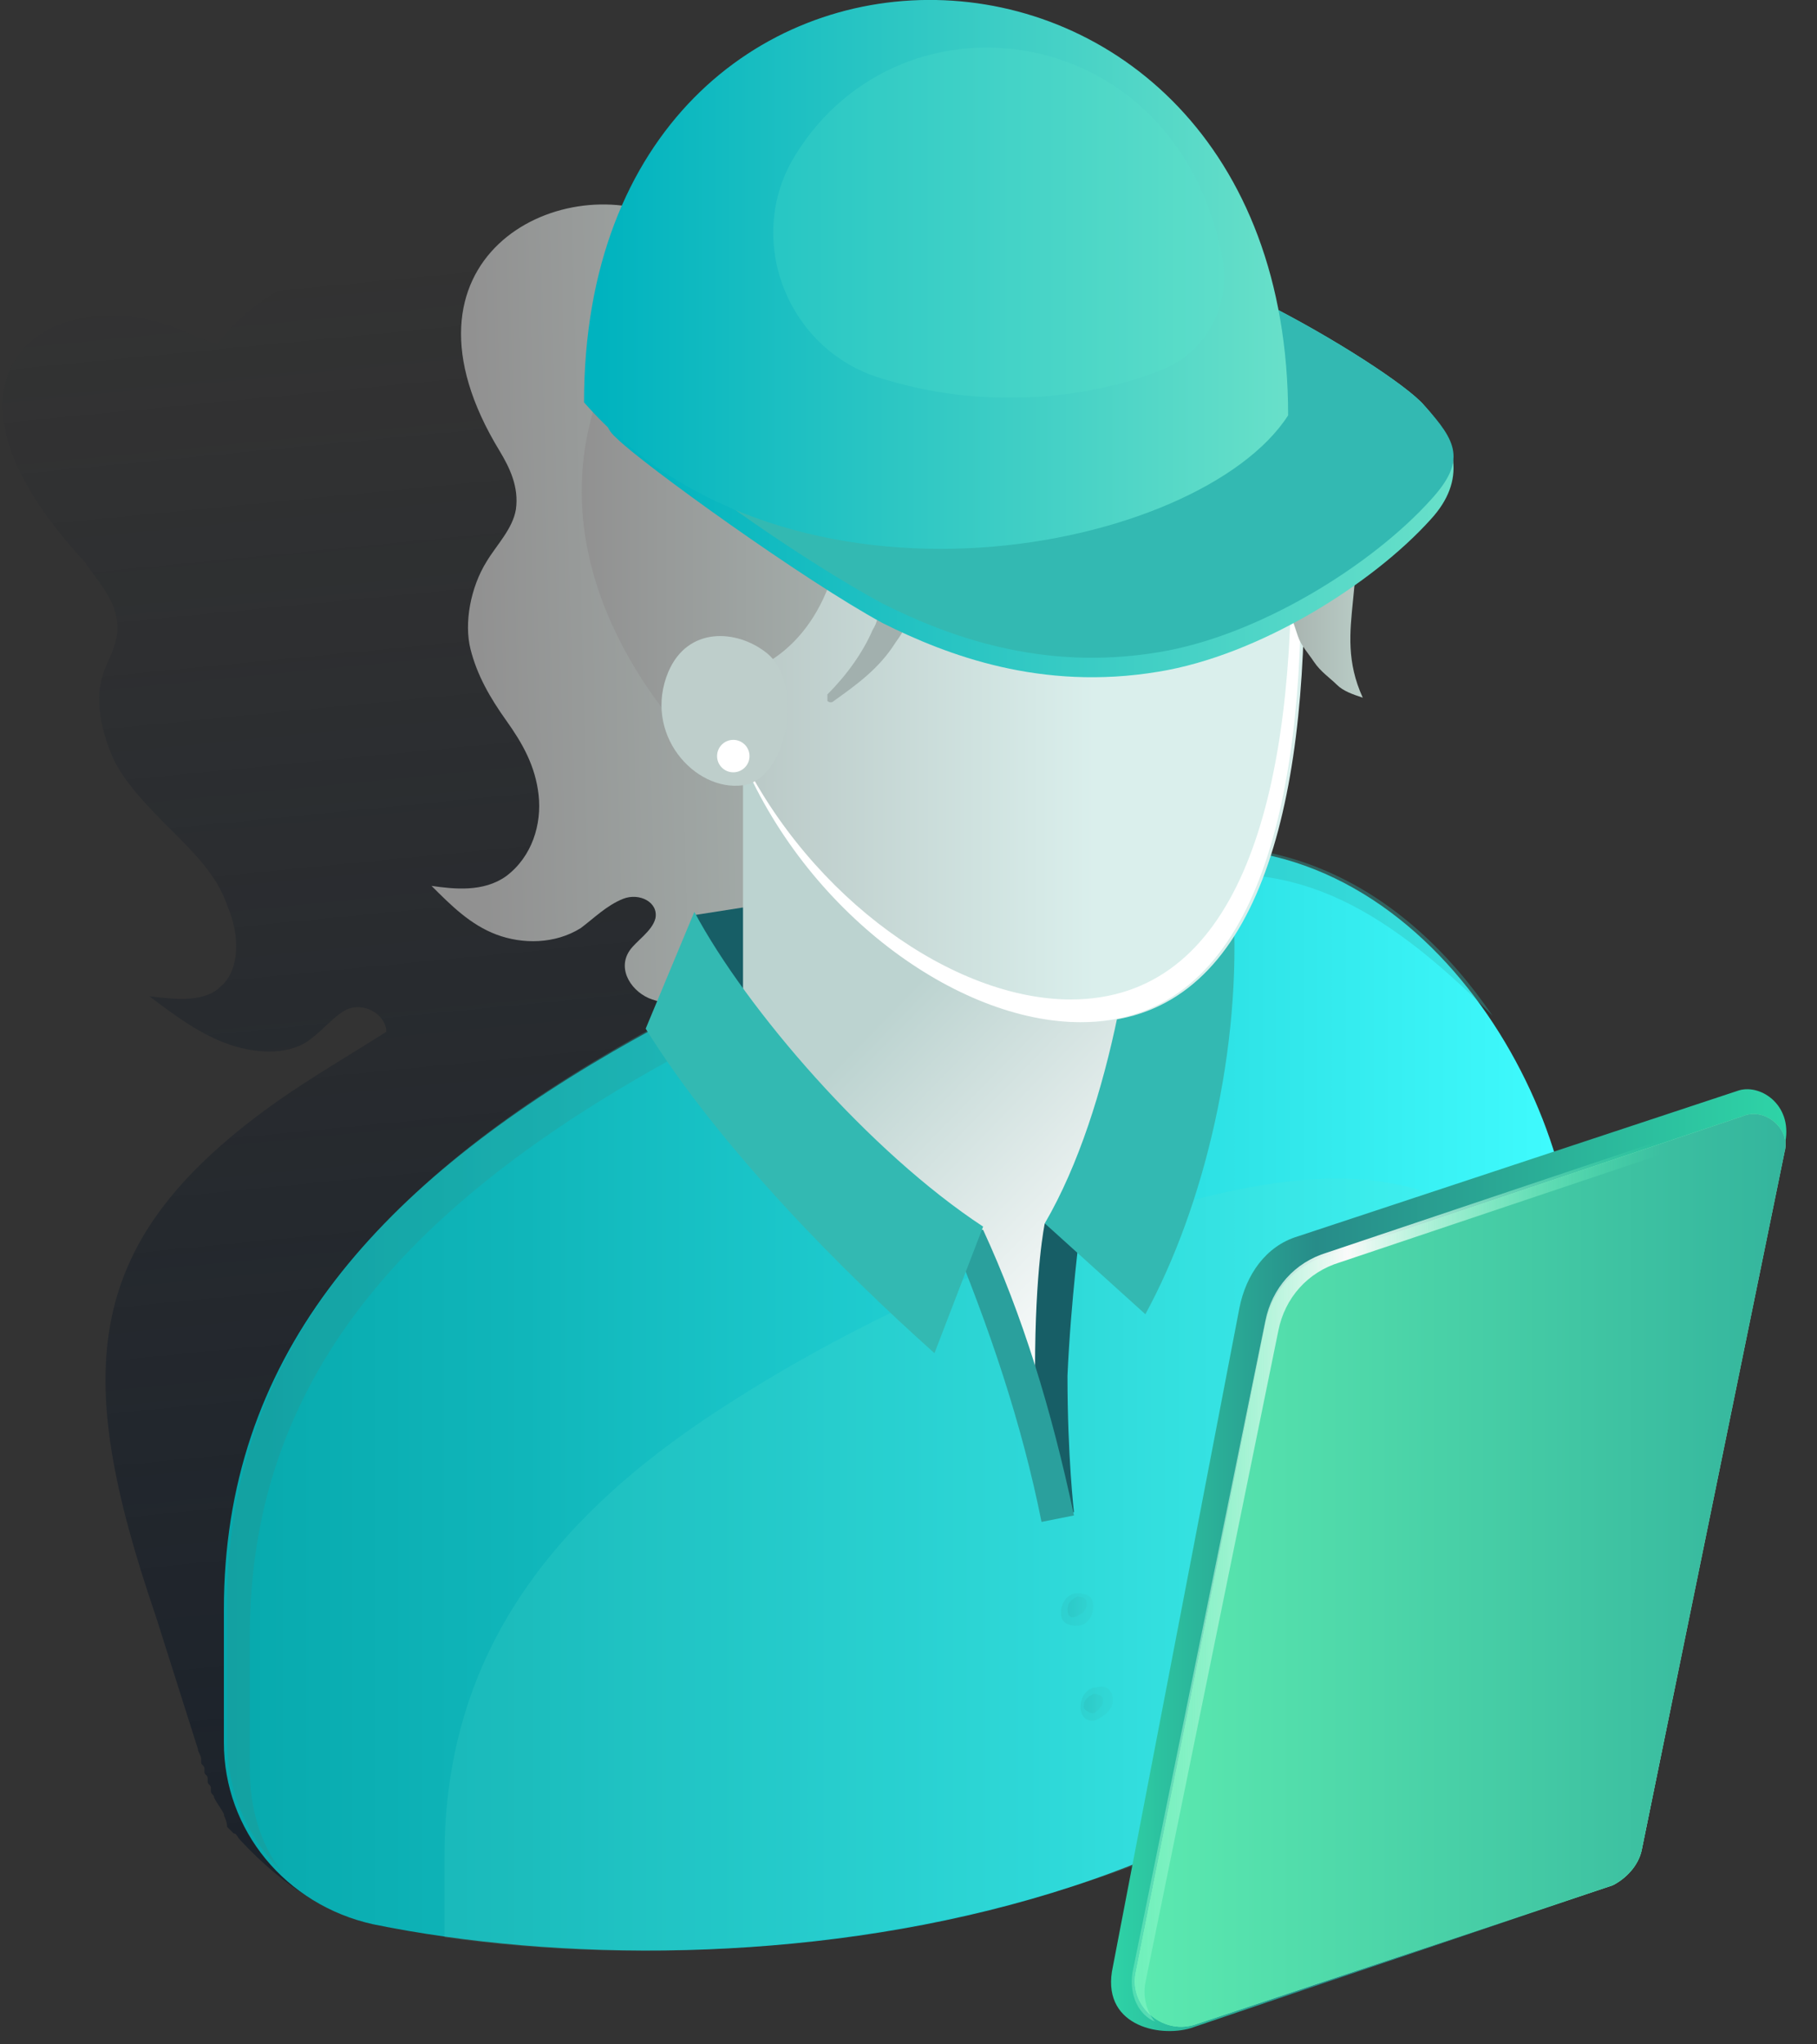 <svg xmlns="http://www.w3.org/2000/svg" width="56" height="63" fill="none" viewBox="0 0 56 63"><rect x="0" y="0" width="56" height="63" fill="#333333" stroke="none"/><g clip-path="url(#clip0)"><path fill="url(#paint0_linear)" d="M8.6 33.9C9.6 33.2 10.8 32.5 11.9 31.8V31.7C11.8 31.2 11.2 30.9 10.7 31.1C10.3 31.3 10 31.7 9.6 32C9 32.5 8 32.5 7.1 32.2C6.2 31.9 5.4 31.3 4.6 30.7C5.4 30.8 6.3 30.9 6.8 30.4C7.4 29.9 7.4 28.8 7 27.9C6.7 27 6 26.3 5.3 25.6C4.6 24.9 3.9 24.2 3.5 23.4C3.1 22.5 2.9 21.5 3.2 20.7C3.4 20.2 3.7 19.7 3.6 19.1C3.5 18.4 3 17.9 2.6 17.3C-2.8 11.5 1.6 8.6 5.4 10.1C5.9 10.3 6.3 10.5 6.7 10.6C10.3 5.9 19.3 7.4 23.6 12.4C24.1 13 24.4 13.4 23.4 13.2C23.5 13.3 23.5 13.3 23.5 13.4C25.5 14.3 26.2 16.5 26.9 18.8C26.9 18.8 26.9 18.8 26.9 18.9C26.9 19 26.9 19 27 19.1C27.1 19.2 27.1 19.4 27.2 19.5C27.2 19.6 27.3 19.6 27.3 19.7C27.4 19.8 27.4 20 27.5 20.1C27.5 20.2 27.5 20.2 27.6 20.3C27.7 20.5 27.7 20.7 27.8 20.8L30.2 24.4C29.2 23.7 28.6 22.8 28.1 21.7C28.5 23.1 28.8 24.5 29 25.7C29.1 25.7 29.2 25.7 29.2 25.7H29.3C29.4 25.7 29.5 25.7 29.6 25.7H29.7C29.8 25.7 29.9 25.7 30 25.7H30.1C30.2 25.7 30.4 25.7 30.5 25.7H30.6C30.7 25.7 30.8 25.7 31 25.7H31.1C31.2 25.7 31.4 25.7 31.5 25.7C31.6 25.7 31.8 25.7 31.9 25.7H32C32.1 25.7 32.3 25.7 32.4 25.7C32.4 25.7 32.4 25.7 32.5 25.7C32.7 25.7 32.8 25.7 33 25.8C33.1 25.8 33.3 25.8 33.4 25.9C33.4 25.9 33.4 25.9 33.5 25.9C33.8 26 34.1 26 34.4 26.1C34.5 26.1 34.7 26.2 34.8 26.2C35.1 26.3 35.4 26.4 35.7 26.5C36 26.6 36.3 26.8 36.6 26.9C36.7 27 36.9 27.1 37 27.1C37.3 27.3 37.6 27.5 37.9 27.7C38.2 27.9 38.5 28.1 38.8 28.4C38.9 28.5 39.1 28.6 39.2 28.8C41.2 30.7 43.1 33.7 44.5 38.1C45.1 39.9 44.8 38.8 45.6 41.6C45.9 42.4 46 43.3 45.9 44.1C45.6 51 35.2 62.4 12.1 59.4C10.3 59.2 8.7 58.1 7.4 56.7C7.3 56.6 7.3 56.5 7.2 56.5C7.1 56.4 7.1 56.4 7 56.3C7 56.1 6.9 56 6.9 55.9C6.8 55.7 6.7 55.6 6.6 55.4C6.6 55.3 6.5 55.3 6.5 55.2V55.1C6.5 55 6.4 55 6.4 54.9V54.8C6.4 54.7 6.3 54.7 6.3 54.6V54.5C6.3 54.4 6.2 54.4 6.2 54.3V54.2C6.2 54.1 6.1 54 6.1 53.9L4.8 49.8C2.2 42.2 2.5 38.2 8.6 33.9Z" opacity=".64"/><path fill="url(#paint1_linear)" d="M33.1 7.2C33.6 4.7 28.3 3.7 25.7 5.8C22.9 8 23.8 8.2 20.5 6.7C17.2 5.2 11.8 8 15.4 13.9C15.7 14.4 16 15 15.9 15.7C15.8 16.3 15.3 16.8 15 17.3C14.5 18.1 14.3 19.2 14.5 20C14.7 20.8 15.1 21.5 15.6 22.2C16.1 22.9 16.5 23.6 16.6 24.5C16.7 25.4 16.4 26.4 15.6 27C14.9 27.5 14 27.4 13.3 27.3C13.9 27.9 14.5 28.5 15.3 28.8C16.1 29.1 17.1 29.1 17.9 28.6C18.3 28.3 18.7 27.9 19.2 27.7C19.7 27.5 20.3 27.8 20.2 28.3C20.1 28.7 19.6 29 19.4 29.3C19 29.9 19.5 30.6 20.1 30.8C20.7 31 21.3 31 21.8 31.4C22.3 31.8 22.4 32.6 22.7 33.1C23.4 34.1 25.1 34.1 26.1 33C26.5 32.6 26.9 31.9 27.4 31.9C27.9 31.9 28.1 32.6 28.3 33.1C28.6 33.8 29.4 34.4 30.2 34.3C32.4 34 36.7 32.3 35.8 28.6C34.9 24.9 38.8 24.7 38.1 20.1C37.4 15.5 31.3 16.3 33.1 7.2Z"/><path fill="url(#paint2_linear)" d="M6.9 49.6V53.7C6.9 56.4 8.8 58.7 11.5 59.3C22.8 61.6 42.1 59.6 48 45.3C48.3 44.5 48.5 43.7 48.5 42.8C48.5 40 48.5 40.9 48.5 39.1C48.5 33.5 43.2 24.5 34.9 26.4C29.2 27.7 24.8 29 18.9 32.4C11.5 36.7 6.9 41.9 6.9 49.6Z"/><path fill="url(#paint3_linear)" d="M7.7 54.5V50.4C7.7 42.7 12.3 37.5 19.7 33.2C25.6 29.8 30 28.5 35.7 27.2C39.7 26.3 42.5 27.8 46 31.3C43.2 27.2 39.3 25.4 35 26.3C29.3 27.6 24.9 28.9 19 32.3C11.6 36.6 7 41.8 7 49.5V53.6C7 55.2 7.6 56.6 8.7 57.7C8 56.8 7.7 55.7 7.7 54.5Z" opacity=".35"/><path fill="#5DE8CE" d="M13.7 57.2C13.7 50.9 17.1 46.6 22.7 43.1C27.1 40.3 32.4 38.1 36.7 37C41.3 35.8 48.8 34.8 48.8 46.8C48.8 47.2 48.8 47.4 48.8 47.6C41.7 57.5 26.4 61.5 13.7 59.7C13.7 59.5 13.7 59.3 13.7 59V57.2Z" opacity=".15"/><path fill="#175E66" d="M21.4 28.2L34.8 26.1C34.8 26.1 35.6 34.5 31.4 38.7C27.3 36.7 24.8 34.3 21.4 28.2Z"/><path fill="url(#paint4_linear)" d="M32 44.1L30.3 38.2C30.3 38.2 24.3 34.1 22.9 33.1V22.3C22.9 18.7 25.4 15.7 28.4 15.7C31.4 15.7 33.9 18.7 33.9 22.3L35.2 28.4C35.2 33.3 32.4 38.3 32.4 38.3L32 44.1Z"/><path fill="#175E66" d="M32.2 37.7C32.2 37.7 31.9 39.1 31.9 42.2C31.9 44.7 32.1 46.7 32.1 46.7L33.1 46.6C33.1 46.6 32.9 44.9 32.9 42.4C33 40.1 33.3 37.8 33.3 37.8L32.2 37.7Z"/><path fill="#33B9B2" d="M32.2 37.7L35.3 40.5C37.1 37.2 38.3 32.3 38 27.8C37.1 26.6 36.2 25.7 35.2 25.1C35.1 28.4 34.3 34.1 32.2 37.7Z"/><path fill="url(#paint5_linear)" d="M21.8 18.1C21.8 10.7 25.9 4.7 31 4.7C36.1 4.7 40.2 10.7 40.2 18.1C40.2 25.5 38.5 31.5 33.4 31.5C28.3 31.5 21.8 25.5 21.8 18.1Z"/><path fill="#fff" d="M38.5 10.5C39.3 12.5 39.8 14.9 39.8 17.4C39.8 24.8 38.1 30.8 33 30.8C29.4 30.8 25 27.7 22.8 23.2C24.8 28.1 29.5 31.5 33.3 31.5C38.4 31.5 40.1 25.5 40.1 18.1C40.1 15.3 39.5 12.6 38.5 10.5Z"/><path fill="url(#paint6_linear)" d="M23 20.7C23 20.7 25.1 20.2 25.8 17.2C26.5 14.2 26.8 13 27.9 11.6C29.5 9.6 32.6 8.4 36.4 9.6C38.5 10.3 38.3 9.8 37.8 9C34.3 2.6 21.5 2 18.3 12.6C16.4 19 22.4 24 22.4 24L23 20.7Z"/><path fill="#A2B0AE" d="M37.2 10.9C36.4 10.5 35.7 10.5 35 10.5C34.3 10.5 33.7 10.7 33.1 10.9C32.6 11.1 32.1 11.3 31.6 11.5C31.1 11.7 30.6 12.3 30.2 12.9C29.4 14.1 29 15.5 28.6 17.2C28.4 18 28.2 19 27.6 19.8C27.1 20.6 26.4 21.1 25.7 21.6C25.6 21.7 25.5 21.6 25.5 21.6C25.5 21.5 25.5 21.4 25.5 21.4C26.1 20.8 26.6 20.1 26.9 19.4C27.1 19.1 27.1 18.7 27.1 18.3C27.1 17.9 27.1 17.5 27.1 17.1C27 15.5 27 13.5 27.8 11.7C28 11.3 28.2 10.8 28.5 10.4C28.7 10 29.1 9.5 29.4 9.1C30.2 8.3 31.3 7.7 32.4 7.6C33.5 7.5 34.6 7.7 35.5 8.3C36 8.6 36.4 8.9 36.7 9.3C37 9.7 37.3 10.2 37.3 10.8C37.3 10.9 37.2 11 37.1 11C37.3 10.9 37.3 10.9 37.2 10.9Z"/><path fill="url(#paint7_linear)" d="M37.9 10.2C38.2 10.1 38.5 10.1 38.8 10.1C39.1 10.1 39.4 10.2 39.8 10.4C40.4 10.7 40.9 11.3 41.2 11.9C41.8 13.1 41.8 14.3 41.9 15.4C41.9 16.5 41.8 17.5 41.7 18.5C41.6 19.5 41.5 20.4 42 21.5C41.7 21.4 41.4 21.3 41.2 21.1C41 20.9 40.7 20.7 40.5 20.4C40.3 20.1 40.1 19.9 40 19.6C39.9 19.3 39.8 19 39.7 18.7C39.4 17.5 39.3 16.4 39.3 15.3C39.3 14.2 39.4 13.3 39.3 12.4C39.3 12 39.2 11.6 39 11.2C38.9 11 38.7 10.8 38.6 10.6C38.4 10.6 38.2 10.5 37.9 10.2Z"/><path fill="#BECECB" d="M23.6 20.1C22.7 19.4 21.2 19.3 20.6 20.7C19.8 22.6 21.4 24.4 22.9 24.2C24.3 24 24.8 21 23.6 20.1Z"/><path fill="#fff" d="M22.6 23.8C22.876 23.8 23.1 23.576 23.1 23.3C23.1 23.024 22.876 22.8 22.6 22.8C22.324 22.8 22.1 23.024 22.1 23.3C22.1 23.576 22.324 23.8 22.6 23.8Z"/><path fill="#2AA09D" d="M29.2 37.8C30.5 40.9 31.5 43.9 32.1 46.9L33.1 46.7C32.4 43.4 31.5 40.5 30.3 37.9L29.2 37.8Z"/><path fill="#33B9B2" d="M30.3 37.8L28.8 41.7C26 39.2 22.2 35.4 19.9 31.7L21.4 28.1C23 31.1 26.8 35.5 30.3 37.8Z"/><g opacity=".35"><path fill="url(#paint8_linear)" d="M32.7 49.7C32.7 49.4 32.9 49.1 33.2 49.1C33.5 49.1 33.7 49.2 33.7 49.5C33.7 49.8 33.5 50.1 33.2 50.1C32.9 50.1 32.7 50 32.7 49.7Z" opacity=".35"/></g><g opacity=".35"><path fill="url(#paint9_linear)" d="M32.9 49.6C32.9 49.4 33 49.3 33.2 49.2C33.4 49.2 33.5 49.3 33.5 49.4C33.5 49.6 33.4 49.7 33.2 49.8C33 49.9 32.9 49.8 32.9 49.6Z" opacity=".35"/></g><g opacity=".35"><path fill="url(#paint10_linear)" d="M33.3 52.6C33.3 52.3 33.5 52 33.8 52C34.1 51.9 34.3 52.1 34.3 52.4C34.3 52.7 34 52.9 33.8 53C33.5 53.1 33.3 52.9 33.3 52.6Z" opacity=".35"/></g><g opacity=".35"><path fill="url(#paint11_linear)" d="M33.4 52.6C33.4 52.4 33.5 52.3 33.7 52.2C33.9 52.2 34 52.3 34 52.4C34 52.5 33.9 52.7 33.7 52.8C33.6 52.8 33.4 52.7 33.4 52.6Z" opacity=".35"/></g><path fill="url(#paint12_linear)" d="M38.9 9.3C41.1 10.4 43.4 11.9 43.9 12.5C44.9 13.6 45.2 14.8 44.1 16C42.3 18 38.8 20.2 35.7 20.7C32.1 21.3 29.2 20.2 27.2 19.2C24.8 17.9 19.8 14.3 19 13.5C18.1 12.7 19 12.1 25.6 9.8C33.3 7.2 35.5 7.6 38.9 9.3Z"/><path fill="#33B9B2" d="M38.9 9.3C41.1 10.4 43.4 11.9 43.9 12.5C44.9 13.6 45.2 14.2 44.1 15.4C42.3 17.4 38.8 19.6 35.7 20.1C32.1 20.7 29.2 19.6 27.2 18.6C24.8 17.3 21.4 14.9 20.6 14.1C19.7 13.3 20.6 12.7 27.2 10.4C34.9 7.8 35.5 7.6 38.9 9.3Z"/><path fill="url(#paint13_linear)" d="M39.7 12.8C37 17 24.3 19.6 18 12.4C18 -4.4 39.7 -4 39.7 12.8Z"/><path fill="#5DE8CE" d="M35.8 11.4C33.8 12.2 30.6 12.7 27.3 11.7C24.3 10.9 22.9 7.4 24.5 4.8C27.8 -0.6 36.4 0.6 37.7 8.1C37.9 9.5 37.1 10.9 35.8 11.4Z" opacity=".2"/><path fill="url(#paint14_linear)" d="M55 35.3L50.6 57C50.5 57.5 50.1 57.9 49.7 58.1L36.7 62.5C35.7 62.8 33.9 62.4 34.3 60.6L38.2 40.3C38.4 39.3 39 38.4 40 38.1L53.6 33.6C54.3 33.4 55.3 34.1 55 35.3Z"/><path fill="#7EF2BB" d="M55 35.5L50.6 57C50.5 57.5 50.1 57.9 49.7 58.1L36.8 62.4C35.8 62.7 34.8 61.8 35 60.8L39 40.8C39.2 39.8 39.9 39 40.9 38.7L53.7 34.4C54.4 34.1 55.2 34.8 55 35.5Z"/><path fill="url(#paint15_linear)" d="M55 35.5L50.6 57C50.5 57.5 50.1 57.9 49.7 58.1L36.8 62.4C35.8 62.7 34.8 61.8 35 60.8L39 40.8C39.2 39.8 39.9 39 40.9 38.7L53.7 34.4C54.4 34.1 55.2 34.8 55 35.5Z"/><path fill="url(#paint16_linear)" d="M35.3 61.1L39.4 41C39.6 40 40.3 39.2 41.3 38.9L54.1 34.6C54.4 34.5 54.6 34.5 54.8 34.6C54.5 34.3 54.1 34.1 53.7 34.3L40.9 38.6C39.9 38.9 39.2 39.7 39 40.7L34.9 60.8C34.8 61.5 35.1 62.1 35.6 62.3C35.4 62.1 35.2 61.6 35.3 61.1Z"/></g><defs><linearGradient id="paint0_linear" x1="30.72" x2="25.62" y1="58.99" y2="6.494" gradientUnits="userSpaceOnUse"><stop stop-color="#0C1725"/><stop offset="1" stop-color="#0C1725" stop-opacity="0"/></linearGradient><linearGradient id="paint1_linear" x1="39.686" x2="14.736" y1="19.363" y2="19.957" gradientUnits="userSpaceOnUse"><stop stop-color="#C3DBD3"/><stop offset="1" stop-color="#919191"/></linearGradient><linearGradient id="paint2_linear" x1="48.552" x2="6.945" y1="43.114" y2="43.114" gradientUnits="userSpaceOnUse"><stop stop-color="#40FCFF"/><stop offset=".371" stop-color="#27D8DB"/><stop offset=".778" stop-color="#10B6BA"/><stop offset="1" stop-color="#07A9AD"/></linearGradient><linearGradient id="paint3_linear" x1="45.94" x2="6.945" y1="41.961" y2="41.961" gradientUnits="userSpaceOnUse"><stop stop-color="#33B9B2"/><stop offset="1" stop-color="#27918C"/></linearGradient><linearGradient id="paint4_linear" x1="38.49" x2="18.19" y1="37.069" y2="17.277" gradientUnits="userSpaceOnUse"><stop stop-color="#fff"/><stop offset=".426" stop-color="#BCD3D0"/></linearGradient><linearGradient id="paint5_linear" x1="40.136" x2="21.787" y1="18.142" y2="18.142" gradientUnits="userSpaceOnUse"><stop offset=".348" stop-color="#DAEFEC"/><stop offset="1" stop-color="#B6C4C2"/></linearGradient><linearGradient id="paint6_linear" x1="38.141" x2="17.935" y1="14.186" y2="14.186" gradientUnits="userSpaceOnUse"><stop stop-color="#C3DBD3"/><stop offset="1" stop-color="#919191"/></linearGradient><linearGradient id="paint7_linear" x1="43.304" x2="36.627" y1="15.841" y2="15.841" gradientUnits="userSpaceOnUse"><stop stop-color="#C3DBD3"/><stop offset="1" stop-color="#919191"/></linearGradient><linearGradient id="paint8_linear" x1="33.695" x2="32.688" y1="49.578" y2="49.578" gradientUnits="userSpaceOnUse"><stop stop-color="#33B9B2"/><stop offset="1" stop-color="#27918C"/></linearGradient><linearGradient id="paint9_linear" x1="33.501" x2="32.882" y1="49.578" y2="49.578" gradientUnits="userSpaceOnUse"><stop stop-color="#33B9B2"/><stop offset="1" stop-color="#27918C"/></linearGradient><linearGradient id="paint10_linear" x1="34.258" x2="33.25" y1="52.503" y2="52.503" gradientUnits="userSpaceOnUse"><stop stop-color="#33B9B2"/><stop offset="1" stop-color="#27918C"/></linearGradient><linearGradient id="paint11_linear" x1="34.063" x2="33.445" y1="52.503" y2="52.503" gradientUnits="userSpaceOnUse"><stop stop-color="#33B9B2"/><stop offset="1" stop-color="#27918C"/></linearGradient><linearGradient id="paint12_linear" x1="18.838" x2="44.836" y1="14.444" y2="14.444" gradientUnits="userSpaceOnUse"><stop offset=".024" stop-color="#00B3BF"/><stop offset="1" stop-color="#68E0C9"/></linearGradient><linearGradient id="paint13_linear" x1="17.96" x2="39.691" y1="8.459" y2="8.459" gradientUnits="userSpaceOnUse"><stop offset=".024" stop-color="#00B3BF"/><stop offset="1" stop-color="#68E0C9"/></linearGradient><linearGradient id="paint14_linear" x1="34.16" x2="55.078" y1="48.086" y2="48.086" gradientUnits="userSpaceOnUse"><stop stop-color="#2ED4A7"/><stop offset=".306" stop-color="#278C89"/><stop offset="1" stop-color="#2ED4A7"/></linearGradient><linearGradient id="paint15_linear" x1="34.879" x2="55.02" y1="48.421" y2="48.421" gradientUnits="userSpaceOnUse"><stop stop-color="#5CEAB0"/><stop offset="1" stop-color="#34B59D"/></linearGradient><linearGradient id="paint16_linear" x1="31.295" x2="51.202" y1="48.346" y2="48.346" gradientUnits="userSpaceOnUse"><stop stop-color="#57FFB6" stop-opacity="0"/><stop offset=".514" stop-color="#FAFAFA"/><stop offset="1" stop-color="#57FFB6" stop-opacity="0"/></linearGradient><clipPath id="clip0"><rect width="55.1" height="62.6" fill="#fff"/></clipPath></defs></svg>